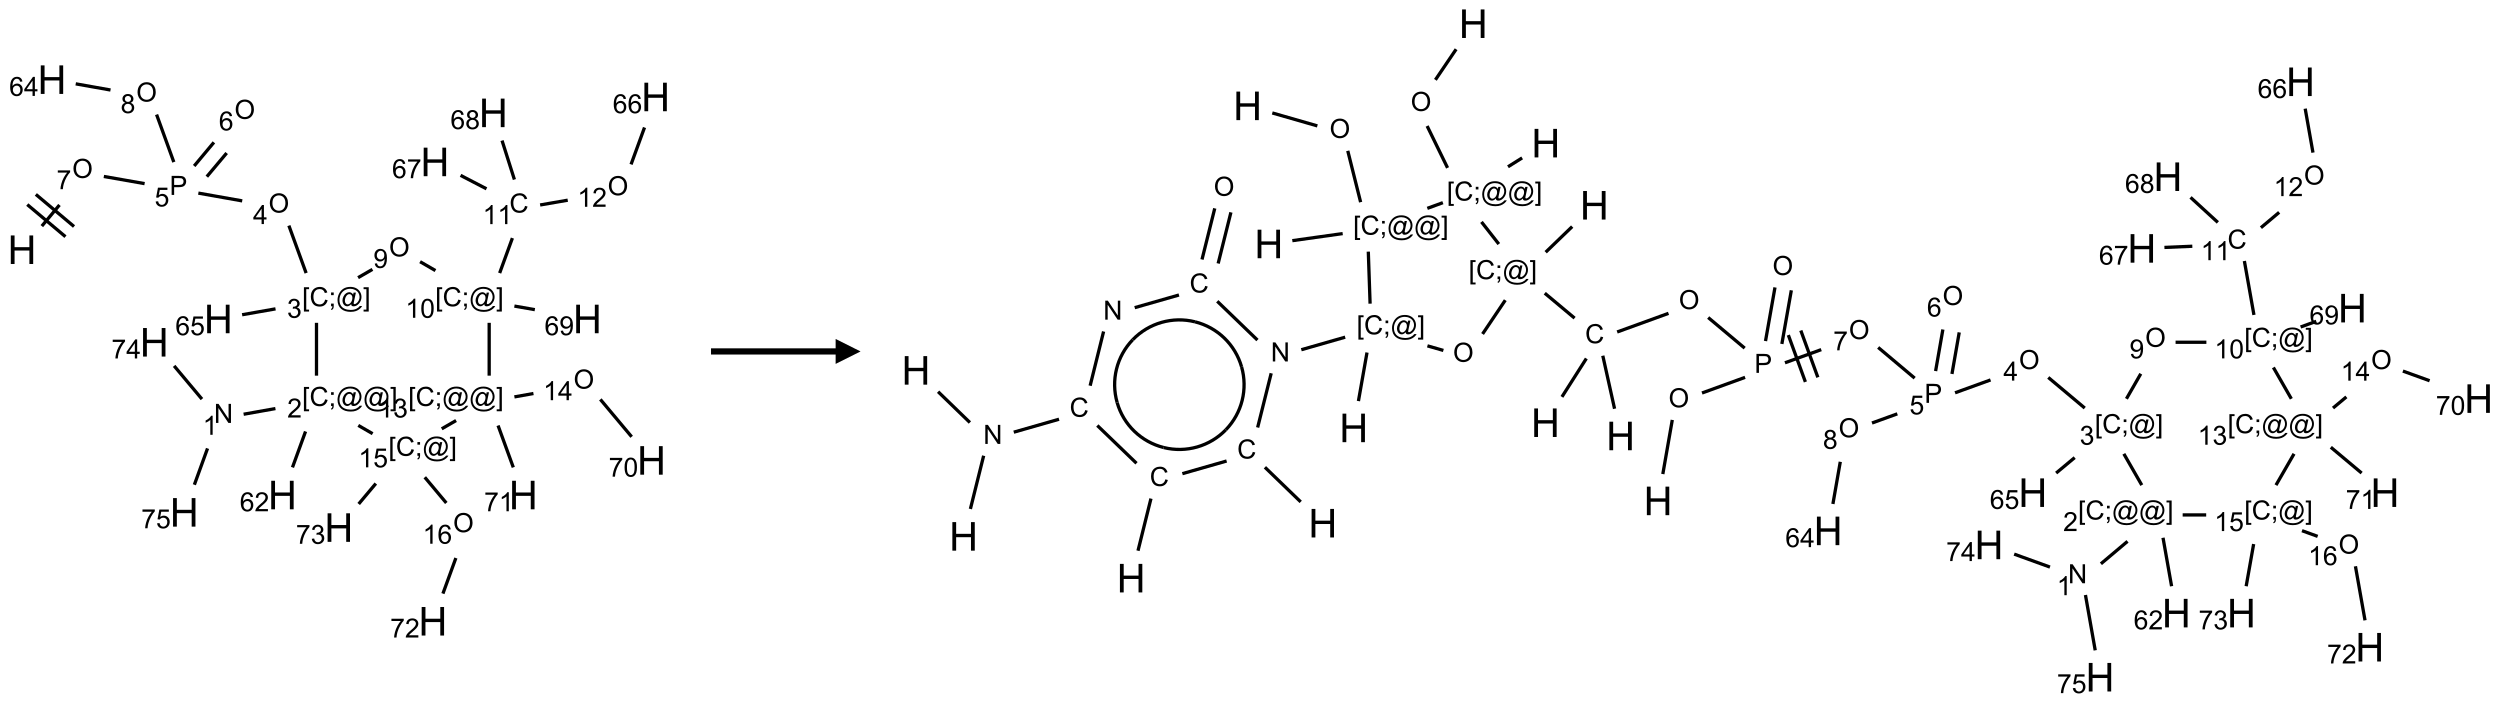 <?xml version="1.0" encoding="UTF-8"?>
<svg xmlns="http://www.w3.org/2000/svg" xmlns:xlink="http://www.w3.org/1999/xlink" width="1003" height="282" viewBox="0 0 1003 282">
<defs>
<g>
<g id="glyph-0-0">
<path d="M 2 0 L 2 -10 L 10 -10 L 10 0 Z M 2.25 -0.25 L 9.75 -0.25 L 9.75 -9.75 L 2.25 -9.75 Z M 2.25 -0.25 "/>
</g>
<g id="glyph-0-1">
<path d="M 1.281 0 L 1.281 -11.453 L 2.797 -11.453 L 2.797 -6.75 L 8.75 -6.75 L 8.75 -11.453 L 10.266 -11.453 L 10.266 0 L 8.75 0 L 8.75 -5.398 L 2.797 -5.398 L 2.797 0 Z M 1.281 0 "/>
</g>
<g id="glyph-1-0">
<path d="M 1.332 0 L 1.332 -6.668 L 6.668 -6.668 L 6.668 0 Z M 1.5 -0.168 L 6.5 -0.168 L 6.5 -6.5 L 1.5 -6.5 Z M 1.5 -0.168 "/>
</g>
<g id="glyph-1-1">
<path d="M 0.516 -3.719 C 0.516 -4.984 0.855 -5.977 1.535 -6.695 C 2.215 -7.414 3.094 -7.77 4.172 -7.77 C 4.875 -7.77 5.512 -7.602 6.078 -7.266 C 6.645 -6.93 7.074 -6.461 7.371 -5.855 C 7.668 -5.254 7.816 -4.57 7.816 -3.809 C 7.816 -3.035 7.66 -2.34 7.348 -1.73 C 7.035 -1.117 6.594 -0.656 6.02 -0.34 C 5.449 -0.027 4.828 0.129 4.168 0.129 C 3.449 0.129 2.805 -0.043 2.238 -0.391 C 1.672 -0.738 1.246 -1.211 0.953 -1.812 C 0.66 -2.414 0.516 -3.047 0.516 -3.719 Z M 1.559 -3.703 C 1.559 -2.781 1.805 -2.059 2.301 -1.527 C 2.793 -1 3.414 -0.734 4.16 -0.734 C 4.922 -0.734 5.547 -1 6.039 -1.535 C 6.531 -2.07 6.777 -2.828 6.777 -3.812 C 6.777 -4.434 6.672 -4.977 6.461 -5.441 C 6.25 -5.902 5.945 -6.262 5.539 -6.52 C 5.133 -6.773 4.68 -6.902 4.176 -6.902 C 3.461 -6.902 2.848 -6.656 2.332 -6.164 C 1.816 -5.672 1.559 -4.852 1.559 -3.703 Z M 1.559 -3.703 "/>
</g>
<g id="glyph-1-2">
<path d="M 0.504 -6.637 L 0.504 -7.535 L 5.449 -7.535 L 5.449 -6.809 C 4.961 -6.289 4.48 -5.602 4.004 -4.746 C 3.527 -3.887 3.156 -3.004 2.895 -2.098 C 2.707 -1.461 2.59 -0.762 2.535 0 L 1.574 0 C 1.582 -0.602 1.703 -1.328 1.926 -2.176 C 2.152 -3.027 2.477 -3.848 2.898 -4.637 C 3.32 -5.426 3.77 -6.094 4.246 -6.637 Z M 0.504 -6.637 "/>
</g>
<g id="glyph-1-3">
<path d="M 0.824 0 L 0.824 -7.637 L 3.703 -7.637 C 4.211 -7.637 4.598 -7.609 4.863 -7.562 C 5.238 -7.5 5.555 -7.383 5.809 -7.207 C 6.062 -7.031 6.266 -6.785 6.418 -6.469 C 6.574 -6.152 6.652 -5.805 6.652 -5.426 C 6.652 -4.777 6.445 -4.227 6.031 -3.777 C 5.617 -3.328 4.871 -3.105 3.793 -3.105 L 1.832 -3.105 L 1.832 0 Z M 1.832 -4.004 L 3.809 -4.004 C 4.461 -4.004 4.922 -4.125 5.199 -4.371 C 5.473 -4.613 5.609 -4.953 5.609 -5.395 C 5.609 -5.715 5.527 -5.988 5.367 -6.215 C 5.207 -6.441 4.992 -6.594 4.73 -6.668 C 4.559 -6.711 4.246 -6.734 3.785 -6.734 L 1.832 -6.734 Z M 1.832 -4.004 "/>
</g>
<g id="glyph-1-4">
<path d="M 0.441 -2 L 1.426 -2.082 C 1.5 -1.605 1.668 -1.242 1.934 -1.004 C 2.199 -0.762 2.52 -0.641 2.895 -0.641 C 3.348 -0.641 3.73 -0.812 4.043 -1.152 C 4.355 -1.492 4.512 -1.941 4.512 -2.504 C 4.512 -3.039 4.359 -3.461 4.059 -3.77 C 3.758 -4.078 3.367 -4.234 2.879 -4.234 C 2.578 -4.234 2.305 -4.164 2.062 -4.027 C 1.82 -3.891 1.629 -3.715 1.488 -3.496 L 0.609 -3.609 L 1.348 -7.531 L 5.145 -7.531 L 5.145 -6.637 L 2.098 -6.637 L 1.688 -4.582 C 2.145 -4.902 2.625 -5.062 3.129 -5.062 C 3.797 -5.062 4.359 -4.832 4.816 -4.371 C 5.277 -3.91 5.504 -3.312 5.504 -2.59 C 5.504 -1.898 5.305 -1.301 4.902 -0.797 C 4.41 -0.18 3.742 0.129 2.895 0.129 C 2.199 0.129 1.633 -0.062 1.195 -0.453 C 0.758 -0.844 0.504 -1.359 0.441 -2 Z M 0.441 -2 "/>
</g>
<g id="glyph-1-5">
<path d="M 3.449 0 L 3.449 -1.828 L 0.137 -1.828 L 0.137 -2.688 L 3.621 -7.637 L 4.387 -7.637 L 4.387 -2.688 L 5.418 -2.688 L 5.418 -1.828 L 4.387 -1.828 L 4.387 0 Z M 3.449 -2.688 L 3.449 -6.129 L 1.059 -2.688 Z M 3.449 -2.688 "/>
</g>
<g id="glyph-1-6">
<path d="M 0.723 2.121 L 0.723 -7.637 L 2.793 -7.637 L 2.793 -6.859 L 1.66 -6.859 L 1.66 1.344 L 2.793 1.344 L 2.793 2.121 Z M 0.723 2.121 "/>
</g>
<g id="glyph-1-7">
<path d="M 6.27 -2.676 L 7.281 -2.422 C 7.07 -1.594 6.688 -0.961 6.137 -0.523 C 5.586 -0.086 4.914 0.129 4.121 0.129 C 3.297 0.129 2.629 -0.039 2.113 -0.371 C 1.598 -0.707 1.203 -1.191 0.934 -1.828 C 0.664 -2.465 0.531 -3.145 0.531 -3.875 C 0.531 -4.672 0.684 -5.363 0.988 -5.957 C 1.293 -6.547 1.723 -6.996 2.285 -7.305 C 2.844 -7.613 3.461 -7.766 4.137 -7.766 C 4.898 -7.766 5.543 -7.57 6.062 -7.184 C 6.582 -6.793 6.945 -6.246 7.152 -5.543 L 6.156 -5.309 C 5.98 -5.863 5.723 -6.266 5.387 -6.52 C 5.051 -6.773 4.625 -6.902 4.113 -6.902 C 3.527 -6.902 3.039 -6.762 2.645 -6.48 C 2.25 -6.199 1.973 -5.82 1.812 -5.348 C 1.652 -4.871 1.574 -4.383 1.574 -3.879 C 1.574 -3.23 1.668 -2.664 1.855 -2.18 C 2.047 -1.695 2.34 -1.332 2.738 -1.094 C 3.137 -0.855 3.57 -0.734 4.035 -0.734 C 4.602 -0.734 5.082 -0.898 5.473 -1.223 C 5.867 -1.551 6.133 -2.035 6.27 -2.676 Z M 6.27 -2.676 "/>
</g>
<g id="glyph-1-8">
<path d="M 0.949 -4.465 L 0.949 -5.531 L 2.016 -5.531 L 2.016 -4.465 Z M 0.949 0 L 0.949 -1.066 L 2.016 -1.066 L 2.016 0 C 2.016 0.391 1.945 0.711 1.809 0.949 C 1.668 1.191 1.449 1.379 1.145 1.512 L 0.887 1.109 C 1.082 1.023 1.23 0.895 1.324 0.727 C 1.418 0.559 1.469 0.316 1.48 0 Z M 0.949 0 "/>
</g>
<g id="glyph-1-9">
<path d="M 6.047 -0.848 C 5.82 -0.59 5.57 -0.379 5.289 -0.223 C 5.008 -0.062 4.73 0.016 4.449 0.016 C 4.141 0.016 3.84 -0.074 3.547 -0.254 C 3.254 -0.434 3.02 -0.715 2.836 -1.09 C 2.652 -1.465 2.562 -1.875 2.562 -2.324 C 2.562 -2.875 2.703 -3.43 2.988 -3.98 C 3.27 -4.535 3.621 -4.953 4.043 -5.23 C 4.461 -5.508 4.871 -5.645 5.266 -5.645 C 5.566 -5.645 5.855 -5.566 6.129 -5.41 C 6.402 -5.25 6.641 -5.012 6.84 -4.688 L 7.016 -5.496 L 7.949 -5.496 L 7.199 -2 C 7.094 -1.516 7.043 -1.246 7.043 -1.191 C 7.043 -1.098 7.078 -1.02 7.148 -0.949 C 7.219 -0.883 7.305 -0.848 7.406 -0.848 C 7.59 -0.848 7.832 -0.953 8.129 -1.168 C 8.527 -1.445 8.84 -1.816 9.07 -2.285 C 9.301 -2.75 9.418 -3.234 9.418 -3.73 C 9.418 -4.309 9.27 -4.852 8.973 -5.355 C 8.676 -5.859 8.23 -6.262 7.645 -6.562 C 7.055 -6.863 6.406 -7.016 5.691 -7.016 C 4.879 -7.016 4.137 -6.824 3.465 -6.445 C 2.793 -6.066 2.273 -5.52 1.902 -4.809 C 1.535 -4.098 1.348 -3.34 1.348 -2.527 C 1.348 -1.676 1.535 -0.941 1.902 -0.328 C 2.273 0.285 2.809 0.742 3.508 1.035 C 4.207 1.328 4.984 1.473 5.832 1.473 C 6.742 1.473 7.504 1.32 8.121 1.016 C 8.734 0.711 9.195 0.34 9.5 -0.098 L 10.441 -0.098 C 10.266 0.266 9.961 0.637 9.531 1.016 C 9.102 1.395 8.59 1.695 7.996 1.914 C 7.402 2.133 6.688 2.246 5.848 2.246 C 5.078 2.246 4.367 2.145 3.715 1.949 C 3.066 1.75 2.512 1.453 2.051 1.055 C 1.594 0.656 1.25 0.199 1.016 -0.316 C 0.723 -0.973 0.578 -1.684 0.578 -2.441 C 0.578 -3.289 0.75 -4.098 1.098 -4.863 C 1.523 -5.805 2.125 -6.527 2.902 -7.027 C 3.684 -7.527 4.629 -7.777 5.738 -7.777 C 6.602 -7.777 7.375 -7.602 8.059 -7.246 C 8.746 -6.895 9.285 -6.371 9.684 -5.672 C 10.02 -5.07 10.188 -4.418 10.188 -3.715 C 10.188 -2.707 9.832 -1.812 9.125 -1.031 C 8.492 -0.328 7.801 0.02 7.051 0.02 C 6.812 0.02 6.617 -0.016 6.473 -0.09 C 6.324 -0.16 6.215 -0.266 6.145 -0.402 C 6.102 -0.488 6.066 -0.637 6.047 -0.848 Z M 3.527 -2.262 C 3.527 -1.785 3.641 -1.414 3.863 -1.152 C 4.09 -0.887 4.348 -0.754 4.641 -0.754 C 4.836 -0.754 5.039 -0.812 5.254 -0.93 C 5.469 -1.047 5.676 -1.219 5.871 -1.449 C 6.066 -1.676 6.23 -1.969 6.355 -2.32 C 6.48 -2.672 6.543 -3.027 6.543 -3.379 C 6.543 -3.852 6.426 -4.219 6.191 -4.48 C 5.957 -4.738 5.672 -4.871 5.332 -4.871 C 5.109 -4.871 4.902 -4.812 4.707 -4.699 C 4.512 -4.586 4.32 -4.406 4.137 -4.156 C 3.953 -3.906 3.805 -3.602 3.691 -3.246 C 3.582 -2.887 3.527 -2.559 3.527 -2.262 Z M 3.527 -2.262 "/>
</g>
<g id="glyph-1-10">
<path d="M 2.27 2.121 L 0.203 2.121 L 0.203 1.344 L 1.332 1.344 L 1.332 -6.859 L 0.203 -6.859 L 0.203 -7.637 L 2.27 -7.637 Z M 2.27 2.121 "/>
</g>
<g id="glyph-1-11">
<path d="M 0.449 -2.016 L 1.387 -2.141 C 1.492 -1.609 1.676 -1.227 1.934 -0.992 C 2.191 -0.758 2.508 -0.641 2.879 -0.641 C 3.32 -0.641 3.695 -0.793 3.996 -1.098 C 4.301 -1.402 4.453 -1.781 4.453 -2.234 C 4.453 -2.664 4.312 -3.02 4.031 -3.301 C 3.75 -3.578 3.391 -3.719 2.957 -3.719 C 2.781 -3.719 2.562 -3.684 2.297 -3.613 L 2.402 -4.438 C 2.465 -4.43 2.516 -4.426 2.551 -4.426 C 2.949 -4.426 3.312 -4.531 3.629 -4.738 C 3.949 -4.949 4.109 -5.27 4.109 -5.703 C 4.109 -6.047 3.992 -6.332 3.762 -6.559 C 3.527 -6.785 3.227 -6.895 2.859 -6.895 C 2.496 -6.895 2.191 -6.781 1.949 -6.551 C 1.707 -6.324 1.547 -5.98 1.48 -5.52 L 0.543 -5.688 C 0.656 -6.316 0.918 -6.805 1.324 -7.148 C 1.73 -7.492 2.234 -7.668 2.84 -7.668 C 3.254 -7.668 3.641 -7.578 3.988 -7.398 C 4.34 -7.219 4.609 -6.977 4.793 -6.668 C 4.98 -6.359 5.074 -6.031 5.074 -5.684 C 5.074 -5.352 4.984 -5.051 4.809 -4.781 C 4.629 -4.512 4.367 -4.297 4.02 -4.137 C 4.473 -4.031 4.824 -3.816 5.074 -3.488 C 5.324 -3.16 5.449 -2.75 5.449 -2.254 C 5.449 -1.59 5.203 -1.023 4.719 -0.559 C 4.234 -0.098 3.617 0.137 2.875 0.137 C 2.203 0.137 1.648 -0.062 1.207 -0.465 C 0.762 -0.863 0.512 -1.379 0.449 -2.016 Z M 0.449 -2.016 "/>
</g>
<g id="glyph-1-12">
<path d="M 5.309 -5.766 L 4.375 -5.691 C 4.293 -6.059 4.172 -6.328 4.02 -6.496 C 3.766 -6.762 3.453 -6.895 3.082 -6.895 C 2.785 -6.895 2.523 -6.812 2.297 -6.645 C 2 -6.43 1.77 -6.117 1.598 -5.703 C 1.43 -5.289 1.34 -4.703 1.332 -3.938 C 1.559 -4.281 1.836 -4.535 2.16 -4.703 C 2.488 -4.871 2.828 -4.953 3.188 -4.953 C 3.812 -4.953 4.344 -4.723 4.785 -4.262 C 5.223 -3.801 5.441 -3.207 5.441 -2.48 C 5.441 -2 5.34 -1.555 5.133 -1.145 C 4.926 -0.73 4.641 -0.418 4.281 -0.199 C 3.922 0.02 3.512 0.129 3.051 0.129 C 2.27 0.129 1.633 -0.156 1.141 -0.73 C 0.648 -1.305 0.402 -2.254 0.402 -3.574 C 0.402 -5.051 0.672 -6.121 1.219 -6.793 C 1.695 -7.375 2.336 -7.668 3.141 -7.668 C 3.742 -7.668 4.234 -7.5 4.617 -7.16 C 5 -6.824 5.23 -6.359 5.309 -5.766 Z M 1.48 -2.473 C 1.48 -2.152 1.547 -1.844 1.684 -1.547 C 1.82 -1.25 2.016 -1.027 2.262 -0.871 C 2.508 -0.719 2.766 -0.641 3.035 -0.641 C 3.434 -0.641 3.773 -0.801 4.059 -1.121 C 4.344 -1.441 4.484 -1.875 4.484 -2.422 C 4.484 -2.949 4.344 -3.367 4.062 -3.668 C 3.781 -3.973 3.426 -4.125 3 -4.125 C 2.578 -4.125 2.219 -3.973 1.922 -3.668 C 1.625 -3.363 1.48 -2.969 1.48 -2.473 Z M 1.48 -2.473 "/>
</g>
<g id="glyph-1-13">
<path d="M 5.371 -0.902 L 5.371 0 L 0.324 0 C 0.316 -0.227 0.352 -0.441 0.434 -0.652 C 0.562 -0.996 0.766 -1.332 1.051 -1.668 C 1.332 -2 1.742 -2.387 2.277 -2.824 C 3.105 -3.504 3.668 -4.043 3.957 -4.441 C 4.25 -4.84 4.395 -5.215 4.395 -5.566 C 4.395 -5.938 4.262 -6.254 3.996 -6.508 C 3.73 -6.762 3.387 -6.891 2.957 -6.891 C 2.508 -6.891 2.145 -6.754 1.875 -6.484 C 1.605 -6.215 1.469 -5.84 1.465 -5.359 L 0.5 -5.457 C 0.566 -6.176 0.812 -6.727 1.246 -7.102 C 1.676 -7.477 2.254 -7.668 2.98 -7.668 C 3.711 -7.668 4.293 -7.465 4.719 -7.059 C 5.145 -6.652 5.359 -6.148 5.359 -5.547 C 5.359 -5.242 5.297 -4.941 5.172 -4.645 C 5.047 -4.352 4.84 -4.039 4.551 -3.715 C 4.262 -3.387 3.777 -2.938 3.105 -2.371 C 2.543 -1.898 2.18 -1.578 2.02 -1.41 C 1.859 -1.242 1.73 -1.07 1.625 -0.902 Z M 5.371 -0.902 "/>
</g>
<g id="glyph-1-14">
<path d="M 0.812 0 L 0.812 -7.637 L 1.848 -7.637 L 5.859 -1.641 L 5.859 -7.637 L 6.828 -7.637 L 6.828 0 L 5.793 0 L 1.781 -6 L 1.781 0 Z M 0.812 0 "/>
</g>
<g id="glyph-1-15">
<path d="M 3.973 0 L 3.035 0 L 3.035 -5.973 C 2.809 -5.758 2.516 -5.543 2.148 -5.328 C 1.781 -5.113 1.453 -4.953 1.16 -4.844 L 1.16 -5.75 C 1.684 -5.996 2.145 -6.297 2.535 -6.645 C 2.93 -6.996 3.207 -7.336 3.371 -7.668 L 3.973 -7.668 Z M 3.973 0 "/>
</g>
<g id="glyph-1-16">
<path d="M 0.441 -3.766 C 0.441 -4.668 0.535 -5.395 0.723 -5.945 C 0.906 -6.496 1.184 -6.922 1.551 -7.219 C 1.918 -7.516 2.375 -7.668 2.934 -7.668 C 3.344 -7.668 3.703 -7.586 4.012 -7.418 C 4.32 -7.254 4.574 -7.016 4.777 -6.707 C 4.977 -6.395 5.137 -6.016 5.25 -5.57 C 5.363 -5.125 5.422 -4.523 5.422 -3.766 C 5.422 -2.871 5.328 -2.148 5.145 -1.598 C 4.961 -1.047 4.688 -0.621 4.32 -0.32 C 3.953 -0.02 3.492 0.129 2.934 0.129 C 2.195 0.129 1.617 -0.133 1.199 -0.66 C 0.695 -1.297 0.441 -2.332 0.441 -3.766 Z M 1.406 -3.766 C 1.406 -2.512 1.555 -1.68 1.848 -1.262 C 2.141 -0.848 2.5 -0.641 2.934 -0.641 C 3.363 -0.641 3.727 -0.848 4.02 -1.266 C 4.312 -1.684 4.457 -2.516 4.457 -3.766 C 4.457 -5.023 4.312 -5.859 4.02 -6.27 C 3.727 -6.684 3.359 -6.891 2.922 -6.891 C 2.492 -6.891 2.148 -6.707 1.891 -6.344 C 1.566 -5.879 1.406 -5.02 1.406 -3.766 Z M 1.406 -3.766 "/>
</g>
<g id="glyph-1-17">
<path d="M 1.887 -4.141 C 1.496 -4.281 1.207 -4.484 1.02 -4.75 C 0.832 -5.016 0.738 -5.328 0.738 -5.699 C 0.738 -6.254 0.938 -6.719 1.34 -7.098 C 1.738 -7.477 2.27 -7.668 2.934 -7.668 C 3.598 -7.668 4.137 -7.473 4.543 -7.086 C 4.949 -6.699 5.152 -6.227 5.152 -5.672 C 5.152 -5.316 5.059 -5.008 4.871 -4.746 C 4.688 -4.484 4.406 -4.281 4.027 -4.141 C 4.496 -3.988 4.852 -3.742 5.098 -3.402 C 5.34 -3.062 5.465 -2.656 5.465 -2.184 C 5.465 -1.531 5.234 -0.98 4.77 -0.535 C 4.309 -0.09 3.703 0.129 2.949 0.129 C 2.195 0.129 1.586 -0.094 1.125 -0.539 C 0.664 -0.984 0.434 -1.543 0.434 -2.207 C 0.434 -2.703 0.559 -3.121 0.809 -3.457 C 1.062 -3.793 1.422 -4.02 1.887 -4.141 Z M 1.699 -5.73 C 1.699 -5.367 1.812 -5.074 2.047 -4.844 C 2.281 -4.613 2.582 -4.5 2.953 -4.5 C 3.312 -4.5 3.609 -4.613 3.84 -4.84 C 4.07 -5.066 4.188 -5.348 4.188 -5.676 C 4.188 -6.02 4.07 -6.309 3.832 -6.543 C 3.594 -6.777 3.297 -6.895 2.941 -6.895 C 2.586 -6.895 2.289 -6.781 2.051 -6.551 C 1.816 -6.324 1.699 -6.047 1.699 -5.73 Z M 1.395 -2.203 C 1.395 -1.938 1.461 -1.676 1.586 -1.426 C 1.711 -1.176 1.902 -0.984 2.152 -0.848 C 2.402 -0.711 2.672 -0.641 2.957 -0.641 C 3.406 -0.641 3.777 -0.785 4.066 -1.074 C 4.359 -1.363 4.504 -1.727 4.504 -2.172 C 4.504 -2.625 4.355 -2.996 4.055 -3.293 C 3.754 -3.586 3.379 -3.734 2.926 -3.734 C 2.484 -3.734 2.121 -3.59 1.832 -3.297 C 1.543 -3.004 1.395 -2.641 1.395 -2.203 Z M 1.395 -2.203 "/>
</g>
<g id="glyph-1-18">
<path d="M 0.582 -1.766 L 1.484 -1.848 C 1.562 -1.426 1.707 -1.117 1.922 -0.926 C 2.137 -0.734 2.414 -0.641 2.75 -0.641 C 3.039 -0.641 3.289 -0.707 3.508 -0.84 C 3.727 -0.973 3.902 -1.148 4.043 -1.367 C 4.18 -1.586 4.297 -1.887 4.391 -2.262 C 4.484 -2.637 4.531 -3.016 4.531 -3.406 C 4.531 -3.449 4.531 -3.512 4.527 -3.594 C 4.34 -3.297 4.082 -3.055 3.758 -2.867 C 3.434 -2.68 3.082 -2.59 2.703 -2.59 C 2.07 -2.59 1.535 -2.816 1.098 -3.277 C 0.66 -3.734 0.441 -4.34 0.441 -5.09 C 0.441 -5.863 0.672 -6.484 1.129 -6.957 C 1.586 -7.43 2.156 -7.668 2.844 -7.668 C 3.34 -7.668 3.793 -7.531 4.207 -7.266 C 4.617 -7 4.93 -6.617 5.145 -6.121 C 5.355 -5.629 5.465 -4.91 5.465 -3.973 C 5.465 -2.996 5.359 -2.223 5.145 -1.645 C 4.934 -1.066 4.617 -0.625 4.199 -0.324 C 3.781 -0.02 3.293 0.129 2.73 0.129 C 2.133 0.129 1.645 -0.035 1.266 -0.367 C 0.887 -0.699 0.66 -1.164 0.582 -1.766 Z M 4.422 -5.137 C 4.422 -5.676 4.277 -6.102 3.992 -6.418 C 3.707 -6.734 3.359 -6.891 2.957 -6.891 C 2.543 -6.891 2.18 -6.719 1.871 -6.379 C 1.562 -6.039 1.406 -5.598 1.406 -5.059 C 1.406 -4.57 1.555 -4.176 1.848 -3.871 C 2.141 -3.566 2.5 -3.418 2.934 -3.418 C 3.367 -3.418 3.723 -3.57 4.004 -3.871 C 4.281 -4.176 4.422 -4.598 4.422 -5.137 Z M 4.422 -5.137 "/>
</g>
</g>
</defs>
<path fill="none" stroke-width="0.033" stroke-linecap="butt" stroke-linejoin="miter" stroke="rgb(0%, 0%, 0%)" stroke-opacity="1" stroke-miterlimit="10" d="M 0.199 1.469 L 0.376 1.257 " transform="matrix(40, 0, 0, 40, 8.818, 31.955)"/>
<path fill="none" stroke-width="0.033" stroke-linecap="butt" stroke-linejoin="miter" stroke="rgb(0%, 0%, 0%)" stroke-opacity="1" stroke-miterlimit="10" d="M 0.522 1.473 L 0.139 1.151 " transform="matrix(40, 0, 0, 40, 8.818, 31.955)"/>
<path fill="none" stroke-width="0.033" stroke-linecap="butt" stroke-linejoin="miter" stroke="rgb(0%, 0%, 0%)" stroke-opacity="1" stroke-miterlimit="10" d="M 0.436 1.575 L 0.053 1.253 " transform="matrix(40, 0, 0, 40, 8.818, 31.955)"/>
<path fill="none" stroke-width="0.033" stroke-linecap="butt" stroke-linejoin="miter" stroke="rgb(0%, 0%, 0%)" stroke-opacity="1" stroke-miterlimit="10" d="M 0.821 0.971 L 1.23 1.043 " transform="matrix(40, 0, 0, 40, 8.818, 31.955)"/>
<path fill="none" stroke-width="0.033" stroke-linecap="butt" stroke-linejoin="miter" stroke="rgb(0%, 0%, 0%)" stroke-opacity="1" stroke-miterlimit="10" d="M 1.769 1.138 L 2.209 1.216 " transform="matrix(40, 0, 0, 40, 8.818, 31.955)"/>
<path fill="none" stroke-width="0.033" stroke-linecap="butt" stroke-linejoin="miter" stroke="rgb(0%, 0%, 0%)" stroke-opacity="1" stroke-miterlimit="10" d="M 2.677 1.464 L 2.85 1.94 " transform="matrix(40, 0, 0, 40, 8.818, 31.955)"/>
<path fill="none" stroke-width="0.033" stroke-linecap="butt" stroke-linejoin="miter" stroke="rgb(0%, 0%, 0%)" stroke-opacity="1" stroke-miterlimit="10" d="M 2.543 2.299 L 2.208 2.358 " transform="matrix(40, 0, 0, 40, 8.818, 31.955)"/>
<path fill="none" stroke-width="0.033" stroke-linecap="butt" stroke-linejoin="miter" stroke="rgb(0%, 0%, 0%)" stroke-opacity="1" stroke-miterlimit="10" d="M 2.954 2.439 L 2.954 2.969 " transform="matrix(40, 0, 0, 40, 8.818, 31.955)"/>
<path fill="none" stroke-width="0.033" stroke-linecap="butt" stroke-linejoin="miter" stroke="rgb(0%, 0%, 0%)" stroke-opacity="1" stroke-miterlimit="10" d="M 2.542 3.299 L 2.223 3.356 " transform="matrix(40, 0, 0, 40, 8.818, 31.955)"/>
<path fill="none" stroke-width="0.033" stroke-linecap="butt" stroke-linejoin="miter" stroke="rgb(0%, 0%, 0%)" stroke-opacity="1" stroke-miterlimit="10" d="M 1.805 3.204 L 1.526 2.871 " transform="matrix(40, 0, 0, 40, 8.818, 31.955)"/>
<path fill="none" stroke-width="0.033" stroke-linecap="butt" stroke-linejoin="miter" stroke="rgb(0%, 0%, 0%)" stroke-opacity="1" stroke-miterlimit="10" d="M 1.861 3.699 L 1.729 4.063 " transform="matrix(40, 0, 0, 40, 8.818, 31.955)"/>
<path fill="none" stroke-width="0.033" stroke-linecap="butt" stroke-linejoin="miter" stroke="rgb(0%, 0%, 0%)" stroke-opacity="1" stroke-miterlimit="10" d="M 2.844 3.529 L 2.713 3.889 " transform="matrix(40, 0, 0, 40, 8.818, 31.955)"/>
<path fill="none" stroke-width="0.033" stroke-linecap="butt" stroke-linejoin="miter" stroke="rgb(0%, 0%, 0%)" stroke-opacity="1" stroke-miterlimit="10" d="M 3.373 3.468 L 3.517 3.551 " transform="matrix(40, 0, 0, 40, 8.818, 31.955)"/>
<path fill="none" stroke-width="0.033" stroke-linecap="butt" stroke-linejoin="miter" stroke="rgb(0%, 0%, 0%)" stroke-opacity="1" stroke-miterlimit="10" d="M 4.04 3.988 L 4.256 4.246 " transform="matrix(40, 0, 0, 40, 8.818, 31.955)"/>
<path fill="none" stroke-width="0.033" stroke-linecap="butt" stroke-linejoin="miter" stroke="rgb(0%, 0%, 0%)" stroke-opacity="1" stroke-miterlimit="10" d="M 4.352 4.798 L 4.222 5.155 " transform="matrix(40, 0, 0, 40, 8.818, 31.955)"/>
<path fill="none" stroke-width="0.033" stroke-linecap="butt" stroke-linejoin="miter" stroke="rgb(0%, 0%, 0%)" stroke-opacity="1" stroke-miterlimit="10" d="M 3.549 4.051 L 3.377 4.256 " transform="matrix(40, 0, 0, 40, 8.818, 31.955)"/>
<path fill="none" stroke-width="0.033" stroke-linecap="butt" stroke-linejoin="miter" stroke="rgb(0%, 0%, 0%)" stroke-opacity="1" stroke-miterlimit="10" d="M 4.21 3.502 L 4.354 3.419 " transform="matrix(40, 0, 0, 40, 8.818, 31.955)"/>
<path fill="none" stroke-width="0.033" stroke-linecap="butt" stroke-linejoin="miter" stroke="rgb(0%, 0%, 0%)" stroke-opacity="1" stroke-miterlimit="10" d="M 4.939 3.182 L 5.13 3.148 " transform="matrix(40, 0, 0, 40, 8.818, 31.955)"/>
<path fill="none" stroke-width="0.033" stroke-linecap="butt" stroke-linejoin="miter" stroke="rgb(0%, 0%, 0%)" stroke-opacity="1" stroke-miterlimit="10" d="M 5.801 3.207 L 6.115 3.582 " transform="matrix(40, 0, 0, 40, 8.818, 31.955)"/>
<path fill="none" stroke-width="0.033" stroke-linecap="butt" stroke-linejoin="miter" stroke="rgb(0%, 0%, 0%)" stroke-opacity="1" stroke-miterlimit="10" d="M 4.775 3.469 L 4.928 3.889 " transform="matrix(40, 0, 0, 40, 8.818, 31.955)"/>
<path fill="none" stroke-width="0.033" stroke-linecap="butt" stroke-linejoin="miter" stroke="rgb(0%, 0%, 0%)" stroke-opacity="1" stroke-miterlimit="10" d="M 4.686 2.969 L 4.686 2.439 " transform="matrix(40, 0, 0, 40, 8.818, 31.955)"/>
<path fill="none" stroke-width="0.033" stroke-linecap="butt" stroke-linejoin="miter" stroke="rgb(0%, 0%, 0%)" stroke-opacity="1" stroke-miterlimit="10" d="M 4.791 1.94 L 4.919 1.589 " transform="matrix(40, 0, 0, 40, 8.818, 31.955)"/>
<path fill="none" stroke-width="0.033" stroke-linecap="butt" stroke-linejoin="miter" stroke="rgb(0%, 0%, 0%)" stroke-opacity="1" stroke-miterlimit="10" d="M 5.197 1.257 L 5.474 1.209 " transform="matrix(40, 0, 0, 40, 8.818, 31.955)"/>
<path fill="none" stroke-width="0.033" stroke-linecap="butt" stroke-linejoin="miter" stroke="rgb(0%, 0%, 0%)" stroke-opacity="1" stroke-miterlimit="10" d="M 6.109 0.85 L 6.244 0.48 " transform="matrix(40, 0, 0, 40, 8.818, 31.955)"/>
<path fill="none" stroke-width="0.033" stroke-linecap="butt" stroke-linejoin="miter" stroke="rgb(0%, 0%, 0%)" stroke-opacity="1" stroke-miterlimit="10" d="M 4.659 1.095 L 4.399 0.96 " transform="matrix(40, 0, 0, 40, 8.818, 31.955)"/>
<path fill="none" stroke-width="0.033" stroke-linecap="butt" stroke-linejoin="miter" stroke="rgb(0%, 0%, 0%)" stroke-opacity="1" stroke-miterlimit="10" d="M 4.939 1.002 L 4.815 0.611 " transform="matrix(40, 0, 0, 40, 8.818, 31.955)"/>
<path fill="none" stroke-width="0.033" stroke-linecap="butt" stroke-linejoin="miter" stroke="rgb(0%, 0%, 0%)" stroke-opacity="1" stroke-miterlimit="10" d="M 4.939 2.271 L 5.144 2.307 " transform="matrix(40, 0, 0, 40, 8.818, 31.955)"/>
<path fill="none" stroke-width="0.033" stroke-linecap="butt" stroke-linejoin="miter" stroke="rgb(0%, 0%, 0%)" stroke-opacity="1" stroke-miterlimit="10" d="M 4.147 1.915 L 3.993 1.826 " transform="matrix(40, 0, 0, 40, 8.818, 31.955)"/>
<path fill="none" stroke-width="0.033" stroke-linecap="butt" stroke-linejoin="miter" stroke="rgb(0%, 0%, 0%)" stroke-opacity="1" stroke-miterlimit="10" d="M 3.515 1.903 L 3.371 1.986 " transform="matrix(40, 0, 0, 40, 8.818, 31.955)"/>
<path fill="none" stroke-width="0.033" stroke-linecap="butt" stroke-linejoin="miter" stroke="rgb(0%, 0%, 0%)" stroke-opacity="1" stroke-miterlimit="10" d="M 1.854 0.973 L 2.053 0.736 " transform="matrix(40, 0, 0, 40, 8.818, 31.955)"/>
<path fill="none" stroke-width="0.033" stroke-linecap="butt" stroke-linejoin="miter" stroke="rgb(0%, 0%, 0%)" stroke-opacity="1" stroke-miterlimit="10" d="M 1.727 0.866 L 1.925 0.629 " transform="matrix(40, 0, 0, 40, 8.818, 31.955)"/>
<path fill="none" stroke-width="0.033" stroke-linecap="butt" stroke-linejoin="miter" stroke="rgb(0%, 0%, 0%)" stroke-opacity="1" stroke-miterlimit="10" d="M 1.523 0.827 L 1.35 0.35 " transform="matrix(40, 0, 0, 40, 8.818, 31.955)"/>
<path fill="none" stroke-width="0.033" stroke-linecap="butt" stroke-linejoin="miter" stroke="rgb(0%, 0%, 0%)" stroke-opacity="1" stroke-miterlimit="10" d="M 0.888 0.104 L 0.539 0.042 " transform="matrix(40, 0, 0, 40, 8.818, 31.955)"/>
<g fill="rgb(0%, 0%, 0%)" fill-opacity="1">
<use xlink:href="#glyph-0-1" x="3.047" y="105.914"/>
</g>
<g fill="rgb(0%, 0%, 0%)" fill-opacity="1">
<use xlink:href="#glyph-1-1" x="28.953" y="71.391"/>
</g>
<g fill="rgb(0%, 0%, 0%)" fill-opacity="1">
<use xlink:href="#glyph-1-2" x="22.684" y="75.895"/>
</g>
<g fill="rgb(0%, 0%, 0%)" fill-opacity="1">
<use xlink:href="#glyph-1-3" x="68.035" y="78.199"/>
</g>
<g fill="rgb(0%, 0%, 0%)" fill-opacity="1">
<use xlink:href="#glyph-1-4" x="62.02" y="82.836"/>
</g>
<g fill="rgb(0%, 0%, 0%)" fill-opacity="1">
<use xlink:href="#glyph-1-1" x="107.738" y="85.285"/>
</g>
<g fill="rgb(0%, 0%, 0%)" fill-opacity="1">
<use xlink:href="#glyph-1-5" x="101.5" y="89.883"/>
</g>
<g fill="rgb(0%, 0%, 0%)" fill-opacity="1">
<use xlink:href="#glyph-1-6" x="121.207" y="122.875"/>
<use xlink:href="#glyph-1-7" x="124.171" y="122.875"/>
<use xlink:href="#glyph-1-8" x="131.874" y="122.875"/>
<use xlink:href="#glyph-1-9" x="134.837" y="122.875"/>
<use xlink:href="#glyph-1-10" x="145.665" y="122.875"/>
</g>
<g fill="rgb(0%, 0%, 0%)" fill-opacity="1">
<use xlink:href="#glyph-1-11" x="115.152" y="127.504"/>
</g>
<g fill="rgb(0%, 0%, 0%)" fill-opacity="1">
<use xlink:href="#glyph-0-1" x="81.832" y="133.695"/>
</g>
<g fill="rgb(0%, 0%, 0%)" fill-opacity="1">
<use xlink:href="#glyph-1-12" x="70.34" y="134.488"/>
<use xlink:href="#glyph-1-4" x="76.272" y="134.488"/>
</g>
<g fill="rgb(0%, 0%, 0%)" fill-opacity="1">
<use xlink:href="#glyph-1-6" x="121.207" y="162.875"/>
<use xlink:href="#glyph-1-7" x="124.171" y="162.875"/>
<use xlink:href="#glyph-1-8" x="131.874" y="162.875"/>
<use xlink:href="#glyph-1-9" x="134.837" y="162.875"/>
<use xlink:href="#glyph-1-9" x="145.665" y="162.875"/>
<use xlink:href="#glyph-1-10" x="156.493" y="162.875"/>
</g>
<g fill="rgb(0%, 0%, 0%)" fill-opacity="1">
<use xlink:href="#glyph-1-13" x="115.23" y="167.504"/>
</g>
<g fill="rgb(0%, 0%, 0%)" fill-opacity="1">
<use xlink:href="#glyph-1-14" x="85.84" y="169.68"/>
</g>
<g fill="rgb(0%, 0%, 0%)" fill-opacity="1">
<use xlink:href="#glyph-1-15" x="81.34" y="174.449"/>
</g>
<g fill="rgb(0%, 0%, 0%)" fill-opacity="1">
<use xlink:href="#glyph-0-1" x="56.117" y="143.055"/>
</g>
<g fill="rgb(0%, 0%, 0%)" fill-opacity="1">
<use xlink:href="#glyph-1-2" x="44.715" y="143.816"/>
<use xlink:href="#glyph-1-5" x="50.647" y="143.816"/>
</g>
<g fill="rgb(0%, 0%, 0%)" fill-opacity="1">
<use xlink:href="#glyph-0-1" x="68.148" y="211.285"/>
</g>
<g fill="rgb(0%, 0%, 0%)" fill-opacity="1">
<use xlink:href="#glyph-1-2" x="56.656" y="211.945"/>
<use xlink:href="#glyph-1-4" x="62.589" y="211.945"/>
</g>
<g fill="rgb(0%, 0%, 0%)" fill-opacity="1">
<use xlink:href="#glyph-0-1" x="107.543" y="204.336"/>
</g>
<g fill="rgb(0%, 0%, 0%)" fill-opacity="1">
<use xlink:href="#glyph-1-12" x="96.188" y="205.129"/>
<use xlink:href="#glyph-1-13" x="102.12" y="205.129"/>
</g>
<g fill="rgb(0%, 0%, 0%)" fill-opacity="1">
<use xlink:href="#glyph-1-6" x="155.848" y="182.875"/>
<use xlink:href="#glyph-1-7" x="158.811" y="182.875"/>
<use xlink:href="#glyph-1-8" x="166.514" y="182.875"/>
<use xlink:href="#glyph-1-9" x="169.478" y="182.875"/>
<use xlink:href="#glyph-1-10" x="180.306" y="182.875"/>
</g>
<g fill="rgb(0%, 0%, 0%)" fill-opacity="1">
<use xlink:href="#glyph-1-15" x="143.801" y="187.504"/>
<use xlink:href="#glyph-1-4" x="149.733" y="187.504"/>
</g>
<g fill="rgb(0%, 0%, 0%)" fill-opacity="1">
<use xlink:href="#glyph-1-1" x="181.77" y="213.512"/>
</g>
<g fill="rgb(0%, 0%, 0%)" fill-opacity="1">
<use xlink:href="#glyph-1-15" x="169.574" y="218.145"/>
<use xlink:href="#glyph-1-12" x="175.507" y="218.145"/>
</g>
<g fill="rgb(0%, 0%, 0%)" fill-opacity="1">
<use xlink:href="#glyph-0-1" x="167.895" y="254.98"/>
</g>
<g fill="rgb(0%, 0%, 0%)" fill-opacity="1">
<use xlink:href="#glyph-1-2" x="156.539" y="255.773"/>
<use xlink:href="#glyph-1-13" x="162.471" y="255.773"/>
</g>
<g fill="rgb(0%, 0%, 0%)" fill-opacity="1">
<use xlink:href="#glyph-0-1" x="130.152" y="217.391"/>
</g>
<g fill="rgb(0%, 0%, 0%)" fill-opacity="1">
<use xlink:href="#glyph-1-2" x="118.719" y="218.184"/>
<use xlink:href="#glyph-1-11" x="124.651" y="218.184"/>
</g>
<g fill="rgb(0%, 0%, 0%)" fill-opacity="1">
<use xlink:href="#glyph-1-6" x="163.781" y="162.875"/>
<use xlink:href="#glyph-1-7" x="166.745" y="162.875"/>
<use xlink:href="#glyph-1-8" x="174.448" y="162.875"/>
<use xlink:href="#glyph-1-9" x="177.411" y="162.875"/>
<use xlink:href="#glyph-1-9" x="188.24" y="162.875"/>
<use xlink:href="#glyph-1-10" x="199.068" y="162.875"/>
</g>
<g fill="rgb(0%, 0%, 0%)" fill-opacity="1">
<use xlink:href="#glyph-1-15" x="151.793" y="167.504"/>
<use xlink:href="#glyph-1-11" x="157.725" y="167.504"/>
</g>
<g fill="rgb(0%, 0%, 0%)" fill-opacity="1">
<use xlink:href="#glyph-1-1" x="230.094" y="155.926"/>
</g>
<g fill="rgb(0%, 0%, 0%)" fill-opacity="1">
<use xlink:href="#glyph-1-15" x="217.922" y="160.559"/>
<use xlink:href="#glyph-1-5" x="223.854" y="160.559"/>
</g>
<g fill="rgb(0%, 0%, 0%)" fill-opacity="1">
<use xlink:href="#glyph-0-1" x="255.609" y="190.445"/>
</g>
<g fill="rgb(0%, 0%, 0%)" fill-opacity="1">
<use xlink:href="#glyph-1-2" x="244.199" y="191.238"/>
<use xlink:href="#glyph-1-16" x="250.132" y="191.238"/>
</g>
<g fill="rgb(0%, 0%, 0%)" fill-opacity="1">
<use xlink:href="#glyph-0-1" x="204.188" y="204.336"/>
</g>
<g fill="rgb(0%, 0%, 0%)" fill-opacity="1">
<use xlink:href="#glyph-1-2" x="194.227" y="205.129"/>
<use xlink:href="#glyph-1-15" x="200.159" y="205.129"/>
</g>
<g fill="rgb(0%, 0%, 0%)" fill-opacity="1">
<use xlink:href="#glyph-1-6" x="174.609" y="122.875"/>
<use xlink:href="#glyph-1-7" x="177.573" y="122.875"/>
<use xlink:href="#glyph-1-8" x="185.276" y="122.875"/>
<use xlink:href="#glyph-1-9" x="188.24" y="122.875"/>
<use xlink:href="#glyph-1-10" x="199.068" y="122.875"/>
</g>
<g fill="rgb(0%, 0%, 0%)" fill-opacity="1">
<use xlink:href="#glyph-1-15" x="162.645" y="127.504"/>
<use xlink:href="#glyph-1-16" x="168.577" y="127.504"/>
</g>
<g fill="rgb(0%, 0%, 0%)" fill-opacity="1">
<use xlink:href="#glyph-1-7" x="204.367" y="85.281"/>
</g>
<g fill="rgb(0%, 0%, 0%)" fill-opacity="1">
<use xlink:href="#glyph-1-15" x="193.656" y="89.914"/>
<use xlink:href="#glyph-1-15" x="199.589" y="89.914"/>
</g>
<g fill="rgb(0%, 0%, 0%)" fill-opacity="1">
<use xlink:href="#glyph-1-1" x="243.773" y="78.336"/>
</g>
<g fill="rgb(0%, 0%, 0%)" fill-opacity="1">
<use xlink:href="#glyph-1-15" x="231.652" y="82.969"/>
<use xlink:href="#glyph-1-13" x="237.585" y="82.969"/>
</g>
<g fill="rgb(0%, 0%, 0%)" fill-opacity="1">
<use xlink:href="#glyph-0-1" x="257.258" y="44.629"/>
</g>
<g fill="rgb(0%, 0%, 0%)" fill-opacity="1">
<use xlink:href="#glyph-1-12" x="245.832" y="45.422"/>
<use xlink:href="#glyph-1-12" x="251.764" y="45.422"/>
</g>
<g fill="rgb(0%, 0%, 0%)" fill-opacity="1">
<use xlink:href="#glyph-0-1" x="168.707" y="70.691"/>
</g>
<g fill="rgb(0%, 0%, 0%)" fill-opacity="1">
<use xlink:href="#glyph-1-12" x="157.273" y="71.484"/>
<use xlink:href="#glyph-1-2" x="163.206" y="71.484"/>
</g>
<g fill="rgb(0%, 0%, 0%)" fill-opacity="1">
<use xlink:href="#glyph-0-1" x="192.156" y="51.012"/>
</g>
<g fill="rgb(0%, 0%, 0%)" fill-opacity="1">
<use xlink:href="#glyph-1-12" x="180.707" y="51.805"/>
<use xlink:href="#glyph-1-17" x="186.639" y="51.805"/>
</g>
<g fill="rgb(0%, 0%, 0%)" fill-opacity="1">
<use xlink:href="#glyph-0-1" x="229.898" y="133.695"/>
</g>
<g fill="rgb(0%, 0%, 0%)" fill-opacity="1">
<use xlink:href="#glyph-1-12" x="218.449" y="134.488"/>
<use xlink:href="#glyph-1-18" x="224.382" y="134.488"/>
</g>
<g fill="rgb(0%, 0%, 0%)" fill-opacity="1">
<use xlink:href="#glyph-1-1" x="156.059" y="102.871"/>
</g>
<g fill="rgb(0%, 0%, 0%)" fill-opacity="1">
<use xlink:href="#glyph-1-18" x="149.777" y="107.504"/>
</g>
<g fill="rgb(0%, 0%, 0%)" fill-opacity="1">
<use xlink:href="#glyph-1-1" x="94.055" y="47.695"/>
</g>
<g fill="rgb(0%, 0%, 0%)" fill-opacity="1">
<use xlink:href="#glyph-1-12" x="87.793" y="52.328"/>
</g>
<g fill="rgb(0%, 0%, 0%)" fill-opacity="1">
<use xlink:href="#glyph-1-1" x="54.664" y="40.75"/>
</g>
<g fill="rgb(0%, 0%, 0%)" fill-opacity="1">
<use xlink:href="#glyph-1-17" x="48.383" y="45.383"/>
</g>
<g fill="rgb(0%, 0%, 0%)" fill-opacity="1">
<use xlink:href="#glyph-0-1" x="15.078" y="37.684"/>
</g>
<g fill="rgb(0%, 0%, 0%)" fill-opacity="1">
<use xlink:href="#glyph-1-12" x="3.676" y="38.477"/>
<use xlink:href="#glyph-1-5" x="9.608" y="38.477"/>
</g>
<path fill-rule="nonzero" fill="rgb(0%, 0%, 0%)" fill-opacity="1" d="M 285.258 142.25 L 335.258 142.25 L 335.258 146 L 345.258 141 L 335.258 136 L 335.258 139.75 L 285.258 139.75 "/>
<path fill="none" stroke-width="0.033" stroke-linecap="butt" stroke-linejoin="miter" stroke="rgb(0%, 0%, 0%)" stroke-opacity="1" stroke-miterlimit="10" d="M 5.418 0.256 L 5.21 0.563 " transform="matrix(40, 0, 0, 40, 367.482, 9.512)"/>
<path fill="none" stroke-width="0.033" stroke-linecap="butt" stroke-linejoin="miter" stroke="rgb(0%, 0%, 0%)" stroke-opacity="1" stroke-miterlimit="10" d="M 5.127 1.026 L 5.332 1.446 " transform="matrix(40, 0, 0, 40, 367.482, 9.512)"/>
<path fill="none" stroke-width="0.033" stroke-linecap="butt" stroke-linejoin="miter" stroke="rgb(0%, 0%, 0%)" stroke-opacity="1" stroke-miterlimit="10" d="M 5.938 1.435 L 6.08 1.346 " transform="matrix(40, 0, 0, 40, 367.482, 9.512)"/>
<path fill="none" stroke-width="0.033" stroke-linecap="butt" stroke-linejoin="miter" stroke="rgb(0%, 0%, 0%)" stroke-opacity="1" stroke-miterlimit="10" d="M 5.285 1.795 L 5.129 1.852 " transform="matrix(40, 0, 0, 40, 367.482, 9.512)"/>
<path fill="none" stroke-width="0.033" stroke-linecap="butt" stroke-linejoin="miter" stroke="rgb(0%, 0%, 0%)" stroke-opacity="1" stroke-miterlimit="10" d="M 4.28 2.105 L 3.775 2.176 " transform="matrix(40, 0, 0, 40, 367.482, 9.512)"/>
<path fill="none" stroke-width="0.033" stroke-linecap="butt" stroke-linejoin="miter" stroke="rgb(0%, 0%, 0%)" stroke-opacity="1" stroke-miterlimit="10" d="M 4.46 1.79 L 4.331 1.275 " transform="matrix(40, 0, 0, 40, 367.482, 9.512)"/>
<path fill="none" stroke-width="0.033" stroke-linecap="butt" stroke-linejoin="miter" stroke="rgb(0%, 0%, 0%)" stroke-opacity="1" stroke-miterlimit="10" d="M 4.026 1.025 L 3.574 0.895 " transform="matrix(40, 0, 0, 40, 367.482, 9.512)"/>
<path fill="none" stroke-width="0.033" stroke-linecap="butt" stroke-linejoin="miter" stroke="rgb(0%, 0%, 0%)" stroke-opacity="1" stroke-miterlimit="10" d="M 4.537 2.286 L 4.555 2.808 " transform="matrix(40, 0, 0, 40, 367.482, 9.512)"/>
<path fill="none" stroke-width="0.033" stroke-linecap="butt" stroke-linejoin="miter" stroke="rgb(0%, 0%, 0%)" stroke-opacity="1" stroke-miterlimit="10" d="M 4.524 3.298 L 4.438 3.785 " transform="matrix(40, 0, 0, 40, 367.482, 9.512)"/>
<path fill="none" stroke-width="0.033" stroke-linecap="butt" stroke-linejoin="miter" stroke="rgb(0%, 0%, 0%)" stroke-opacity="1" stroke-miterlimit="10" d="M 4.305 3.144 L 3.865 3.27 " transform="matrix(40, 0, 0, 40, 367.482, 9.512)"/>
<path fill="none" stroke-width="0.033" stroke-linecap="butt" stroke-linejoin="miter" stroke="rgb(0%, 0%, 0%)" stroke-opacity="1" stroke-miterlimit="10" d="M 3.563 3.506 L 3.427 4.05 " transform="matrix(40, 0, 0, 40, 367.482, 9.512)"/>
<path fill="none" stroke-width="0.033" stroke-linecap="butt" stroke-linejoin="miter" stroke="rgb(0%, 0%, 0%)" stroke-opacity="1" stroke-miterlimit="10" d="M 3.5 4.449 L 3.859 4.796 " transform="matrix(40, 0, 0, 40, 367.482, 9.512)"/>
<path fill="none" stroke-width="0.033" stroke-linecap="butt" stroke-linejoin="miter" stroke="rgb(0%, 0%, 0%)" stroke-opacity="1" stroke-miterlimit="10" d="M 3.116 4.386 L 2.672 4.513 " transform="matrix(40, 0, 0, 40, 367.482, 9.512)"/>
<path fill="none" stroke-width="0.033" stroke-linecap="butt" stroke-linejoin="miter" stroke="rgb(0%, 0%, 0%)" stroke-opacity="1" stroke-miterlimit="10" d="M 2.357 4.763 L 2.227 5.286 " transform="matrix(40, 0, 0, 40, 367.482, 9.512)"/>
<path fill="none" stroke-width="0.033" stroke-linecap="butt" stroke-linejoin="miter" stroke="rgb(0%, 0%, 0%)" stroke-opacity="1" stroke-miterlimit="10" d="M 2.212 4.409 L 1.819 4.03 " transform="matrix(40, 0, 0, 40, 367.482, 9.512)"/>
<path fill="none" stroke-width="0.033" stroke-linecap="butt" stroke-linejoin="miter" stroke="rgb(0%, 0%, 0%)" stroke-opacity="1" stroke-miterlimit="10" d="M 1.435 3.967 L 0.981 4.097 " transform="matrix(40, 0, 0, 40, 367.482, 9.512)"/>
<path fill="none" stroke-width="0.033" stroke-linecap="butt" stroke-linejoin="miter" stroke="rgb(0%, 0%, 0%)" stroke-opacity="1" stroke-miterlimit="10" d="M 0.679 4.333 L 0.546 4.867 " transform="matrix(40, 0, 0, 40, 367.482, 9.512)"/>
<path fill="none" stroke-width="0.033" stroke-linecap="butt" stroke-linejoin="miter" stroke="rgb(0%, 0%, 0%)" stroke-opacity="1" stroke-miterlimit="10" d="M 0.541 4 L 0.222 3.691 " transform="matrix(40, 0, 0, 40, 367.482, 9.512)"/>
<path fill="none" stroke-width="0.033" stroke-linecap="butt" stroke-linejoin="miter" stroke="rgb(0%, 0%, 0%)" stroke-opacity="1" stroke-miterlimit="10" d="M 1.747 3.631 L 1.882 3.087 " transform="matrix(40, 0, 0, 40, 367.482, 9.512)"/>
<path fill="none" stroke-width="0.033" stroke-linecap="butt" stroke-linejoin="miter" stroke="rgb(0%, 0%, 0%)" stroke-opacity="1" stroke-miterlimit="10" d="M 2.194 2.848 L 2.638 2.721 " transform="matrix(40, 0, 0, 40, 367.482, 9.512)"/>
<path fill="none" stroke-width="0.033" stroke-linecap="butt" stroke-linejoin="miter" stroke="rgb(0%, 0%, 0%)" stroke-opacity="1" stroke-miterlimit="10" d="M 3.022 2.784 L 3.425 3.173 " transform="matrix(40, 0, 0, 40, 367.482, 9.512)"/>
<path fill="none" stroke-width="0.033" stroke-linecap="butt" stroke-linejoin="miter" stroke="rgb(0%, 0%, 0%)" stroke-opacity="1" stroke-miterlimit="10" d="M 3.031 2.405 L 3.159 1.892 " transform="matrix(40, 0, 0, 40, 367.482, 9.512)"/>
<path fill="none" stroke-width="0.033" stroke-linecap="butt" stroke-linejoin="miter" stroke="rgb(0%, 0%, 0%)" stroke-opacity="1" stroke-miterlimit="10" d="M 2.869 2.365 L 2.997 1.852 " transform="matrix(40, 0, 0, 40, 367.482, 9.512)"/>
<path fill="none" stroke-width="0.033" stroke-linecap="butt" stroke-linejoin="miter" stroke="rgb(0%, 0%, 0%)" stroke-opacity="1" stroke-miterlimit="10" d="M 5.13 3.231 L 5.29 3.277 " transform="matrix(40, 0, 0, 40, 367.482, 9.512)"/>
<path fill="none" stroke-width="0.033" stroke-linecap="butt" stroke-linejoin="miter" stroke="rgb(0%, 0%, 0%)" stroke-opacity="1" stroke-miterlimit="10" d="M 5.683 3.112 L 5.911 2.773 " transform="matrix(40, 0, 0, 40, 367.482, 9.512)"/>
<path fill="none" stroke-width="0.033" stroke-linecap="butt" stroke-linejoin="miter" stroke="rgb(0%, 0%, 0%)" stroke-opacity="1" stroke-miterlimit="10" d="M 5.846 2.21 L 5.672 1.988 " transform="matrix(40, 0, 0, 40, 367.482, 9.512)"/>
<path fill="none" stroke-width="0.033" stroke-linecap="butt" stroke-linejoin="miter" stroke="rgb(0%, 0%, 0%)" stroke-opacity="1" stroke-miterlimit="10" d="M 6.316 2.292 L 6.582 2.035 " transform="matrix(40, 0, 0, 40, 367.482, 9.512)"/>
<path fill="none" stroke-width="0.033" stroke-linecap="butt" stroke-linejoin="miter" stroke="rgb(0%, 0%, 0%)" stroke-opacity="1" stroke-miterlimit="10" d="M 6.307 2.703 L 6.606 2.953 " transform="matrix(40, 0, 0, 40, 367.482, 9.512)"/>
<path fill="none" stroke-width="0.033" stroke-linecap="butt" stroke-linejoin="miter" stroke="rgb(0%, 0%, 0%)" stroke-opacity="1" stroke-miterlimit="10" d="M 6.889 3.33 L 7.007 3.862 " transform="matrix(40, 0, 0, 40, 367.482, 9.512)"/>
<path fill="none" stroke-width="0.033" stroke-linecap="butt" stroke-linejoin="miter" stroke="rgb(0%, 0%, 0%)" stroke-opacity="1" stroke-miterlimit="10" d="M 6.724 3.358 L 6.479 3.743 " transform="matrix(40, 0, 0, 40, 367.482, 9.512)"/>
<path fill="none" stroke-width="0.033" stroke-linecap="butt" stroke-linejoin="miter" stroke="rgb(0%, 0%, 0%)" stroke-opacity="1" stroke-miterlimit="10" d="M 7.033 3.092 L 7.548 2.905 " transform="matrix(40, 0, 0, 40, 367.482, 9.512)"/>
<path fill="none" stroke-width="0.033" stroke-linecap="butt" stroke-linejoin="miter" stroke="rgb(0%, 0%, 0%)" stroke-opacity="1" stroke-miterlimit="10" d="M 7.946 2.947 L 8.312 3.254 " transform="matrix(40, 0, 0, 40, 367.482, 9.512)"/>
<path fill="none" stroke-width="0.033" stroke-linecap="butt" stroke-linejoin="miter" stroke="rgb(0%, 0%, 0%)" stroke-opacity="1" stroke-miterlimit="10" d="M 8.685 3.212 L 8.78 2.674 " transform="matrix(40, 0, 0, 40, 367.482, 9.512)"/>
<path fill="none" stroke-width="0.033" stroke-linecap="butt" stroke-linejoin="miter" stroke="rgb(0%, 0%, 0%)" stroke-opacity="1" stroke-miterlimit="10" d="M 8.521 3.183 L 8.616 2.645 " transform="matrix(40, 0, 0, 40, 367.482, 9.512)"/>
<path fill="none" stroke-width="0.033" stroke-linecap="butt" stroke-linejoin="miter" stroke="rgb(0%, 0%, 0%)" stroke-opacity="1" stroke-miterlimit="10" d="M 8.316 3.547 L 7.884 3.704 " transform="matrix(40, 0, 0, 40, 367.482, 9.512)"/>
<path fill="none" stroke-width="0.033" stroke-linecap="butt" stroke-linejoin="miter" stroke="rgb(0%, 0%, 0%)" stroke-opacity="1" stroke-miterlimit="10" d="M 7.586 3.974 L 7.491 4.517 " transform="matrix(40, 0, 0, 40, 367.482, 9.512)"/>
<path fill="none" stroke-width="0.033" stroke-linecap="butt" stroke-linejoin="miter" stroke="rgb(0%, 0%, 0%)" stroke-opacity="1" stroke-miterlimit="10" d="M 8.716 3.401 L 9.08 3.269 " transform="matrix(40, 0, 0, 40, 367.482, 9.512)"/>
<path fill="none" stroke-width="0.033" stroke-linecap="butt" stroke-linejoin="miter" stroke="rgb(0%, 0%, 0%)" stroke-opacity="1" stroke-miterlimit="10" d="M 9.046 3.547 L 8.875 3.077 " transform="matrix(40, 0, 0, 40, 367.482, 9.512)"/>
<path fill="none" stroke-width="0.033" stroke-linecap="butt" stroke-linejoin="miter" stroke="rgb(0%, 0%, 0%)" stroke-opacity="1" stroke-miterlimit="10" d="M 8.921 3.593 L 8.75 3.123 " transform="matrix(40, 0, 0, 40, 367.482, 9.512)"/>
<path fill="none" stroke-width="0.033" stroke-linecap="butt" stroke-linejoin="miter" stroke="rgb(0%, 0%, 0%)" stroke-opacity="1" stroke-miterlimit="10" d="M 9.651 3.247 L 10.017 3.555 " transform="matrix(40, 0, 0, 40, 367.482, 9.512)"/>
<path fill="none" stroke-width="0.033" stroke-linecap="butt" stroke-linejoin="miter" stroke="rgb(0%, 0%, 0%)" stroke-opacity="1" stroke-miterlimit="10" d="M 10.422 3.702 L 10.778 3.573 " transform="matrix(40, 0, 0, 40, 367.482, 9.512)"/>
<path fill="none" stroke-width="0.033" stroke-linecap="butt" stroke-linejoin="miter" stroke="rgb(0%, 0%, 0%)" stroke-opacity="1" stroke-miterlimit="10" d="M 11.357 3.548 L 11.723 3.855 " transform="matrix(40, 0, 0, 40, 367.482, 9.512)"/>
<path fill="none" stroke-width="0.033" stroke-linecap="butt" stroke-linejoin="miter" stroke="rgb(0%, 0%, 0%)" stroke-opacity="1" stroke-miterlimit="10" d="M 11.622 4.352 L 11.436 4.507 " transform="matrix(40, 0, 0, 40, 367.482, 9.512)"/>
<path fill="none" stroke-width="0.033" stroke-linecap="butt" stroke-linejoin="miter" stroke="rgb(0%, 0%, 0%)" stroke-opacity="1" stroke-miterlimit="10" d="M 12.115 4.314 L 12.295 4.628 " transform="matrix(40, 0, 0, 40, 367.482, 9.512)"/>
<path fill="none" stroke-width="0.033" stroke-linecap="butt" stroke-linejoin="miter" stroke="rgb(0%, 0%, 0%)" stroke-opacity="1" stroke-miterlimit="10" d="M 12.152 5.192 L 11.885 5.417 " transform="matrix(40, 0, 0, 40, 367.482, 9.512)"/>
<path fill="none" stroke-width="0.033" stroke-linecap="butt" stroke-linejoin="miter" stroke="rgb(0%, 0%, 0%)" stroke-opacity="1" stroke-miterlimit="10" d="M 11.374 5.45 L 11.015 5.32 " transform="matrix(40, 0, 0, 40, 367.482, 9.512)"/>
<path fill="none" stroke-width="0.033" stroke-linecap="butt" stroke-linejoin="miter" stroke="rgb(0%, 0%, 0%)" stroke-opacity="1" stroke-miterlimit="10" d="M 11.73 5.73 L 11.828 6.285 " transform="matrix(40, 0, 0, 40, 367.482, 9.512)"/>
<path fill="none" stroke-width="0.033" stroke-linecap="butt" stroke-linejoin="miter" stroke="rgb(0%, 0%, 0%)" stroke-opacity="1" stroke-miterlimit="10" d="M 12.508 5.156 L 12.594 5.642 " transform="matrix(40, 0, 0, 40, 367.482, 9.512)"/>
<path fill="none" stroke-width="0.033" stroke-linecap="butt" stroke-linejoin="miter" stroke="rgb(0%, 0%, 0%)" stroke-opacity="1" stroke-miterlimit="10" d="M 12.705 4.927 L 12.941 4.927 " transform="matrix(40, 0, 0, 40, 367.482, 9.512)"/>
<path fill="none" stroke-width="0.033" stroke-linecap="butt" stroke-linejoin="miter" stroke="rgb(0%, 0%, 0%)" stroke-opacity="1" stroke-miterlimit="10" d="M 13.902 5.085 L 14.059 5.142 " transform="matrix(40, 0, 0, 40, 367.482, 9.512)"/>
<path fill="none" stroke-width="0.033" stroke-linecap="butt" stroke-linejoin="miter" stroke="rgb(0%, 0%, 0%)" stroke-opacity="1" stroke-miterlimit="10" d="M 14.438 5.442 L 14.534 5.984 " transform="matrix(40, 0, 0, 40, 367.482, 9.512)"/>
<path fill="none" stroke-width="0.033" stroke-linecap="butt" stroke-linejoin="miter" stroke="rgb(0%, 0%, 0%)" stroke-opacity="1" stroke-miterlimit="10" d="M 13.417 5.219 L 13.342 5.642 " transform="matrix(40, 0, 0, 40, 367.482, 9.512)"/>
<path fill="none" stroke-width="0.033" stroke-linecap="butt" stroke-linejoin="miter" stroke="rgb(0%, 0%, 0%)" stroke-opacity="1" stroke-miterlimit="10" d="M 13.641 4.628 L 13.822 4.314 " transform="matrix(40, 0, 0, 40, 367.482, 9.512)"/>
<path fill="none" stroke-width="0.033" stroke-linecap="butt" stroke-linejoin="miter" stroke="rgb(0%, 0%, 0%)" stroke-opacity="1" stroke-miterlimit="10" d="M 14.213 3.855 L 14.347 3.743 " transform="matrix(40, 0, 0, 40, 367.482, 9.512)"/>
<path fill="none" stroke-width="0.033" stroke-linecap="butt" stroke-linejoin="miter" stroke="rgb(0%, 0%, 0%)" stroke-opacity="1" stroke-miterlimit="10" d="M 14.914 3.484 L 15.182 3.581 " transform="matrix(40, 0, 0, 40, 367.482, 9.512)"/>
<path fill="none" stroke-width="0.033" stroke-linecap="butt" stroke-linejoin="miter" stroke="rgb(0%, 0%, 0%)" stroke-opacity="1" stroke-miterlimit="10" d="M 14.191 4.248 L 14.5 4.507 " transform="matrix(40, 0, 0, 40, 367.482, 9.512)"/>
<path fill="none" stroke-width="0.033" stroke-linecap="butt" stroke-linejoin="miter" stroke="rgb(0%, 0%, 0%)" stroke-opacity="1" stroke-miterlimit="10" d="M 13.795 3.762 L 13.615 3.448 " transform="matrix(40, 0, 0, 40, 367.482, 9.512)"/>
<path fill="none" stroke-width="0.033" stroke-linecap="butt" stroke-linejoin="miter" stroke="rgb(0%, 0%, 0%)" stroke-opacity="1" stroke-miterlimit="10" d="M 13.42 2.921 L 13.324 2.38 " transform="matrix(40, 0, 0, 40, 367.482, 9.512)"/>
<path fill="none" stroke-width="0.033" stroke-linecap="butt" stroke-linejoin="miter" stroke="rgb(0%, 0%, 0%)" stroke-opacity="1" stroke-miterlimit="10" d="M 13.49 2.046 L 13.673 1.892 " transform="matrix(40, 0, 0, 40, 367.482, 9.512)"/>
<path fill="none" stroke-width="0.033" stroke-linecap="butt" stroke-linejoin="miter" stroke="rgb(0%, 0%, 0%)" stroke-opacity="1" stroke-miterlimit="10" d="M 14.012 1.293 L 13.934 0.852 " transform="matrix(40, 0, 0, 40, 367.482, 9.512)"/>
<path fill="none" stroke-width="0.033" stroke-linecap="butt" stroke-linejoin="miter" stroke="rgb(0%, 0%, 0%)" stroke-opacity="1" stroke-miterlimit="10" d="M 12.802 2.232 L 12.522 2.244 " transform="matrix(40, 0, 0, 40, 367.482, 9.512)"/>
<path fill="none" stroke-width="0.033" stroke-linecap="butt" stroke-linejoin="miter" stroke="rgb(0%, 0%, 0%)" stroke-opacity="1" stroke-miterlimit="10" d="M 13.058 1.993 L 12.784 1.742 " transform="matrix(40, 0, 0, 40, 367.482, 9.512)"/>
<path fill="none" stroke-width="0.033" stroke-linecap="butt" stroke-linejoin="miter" stroke="rgb(0%, 0%, 0%)" stroke-opacity="1" stroke-miterlimit="10" d="M 13.888 3.042 L 14.045 2.985 " transform="matrix(40, 0, 0, 40, 367.482, 9.512)"/>
<path fill="none" stroke-width="0.033" stroke-linecap="butt" stroke-linejoin="miter" stroke="rgb(0%, 0%, 0%)" stroke-opacity="1" stroke-miterlimit="10" d="M 12.943 3.195 L 12.634 3.195 " transform="matrix(40, 0, 0, 40, 367.482, 9.512)"/>
<path fill="none" stroke-width="0.033" stroke-linecap="butt" stroke-linejoin="miter" stroke="rgb(0%, 0%, 0%)" stroke-opacity="1" stroke-miterlimit="10" d="M 12.285 3.511 L 12.141 3.762 " transform="matrix(40, 0, 0, 40, 367.482, 9.512)"/>
<path fill="none" stroke-width="0.033" stroke-linecap="butt" stroke-linejoin="miter" stroke="rgb(0%, 0%, 0%)" stroke-opacity="1" stroke-miterlimit="10" d="M 10.391 3.513 L 10.464 3.096 " transform="matrix(40, 0, 0, 40, 367.482, 9.512)"/>
<path fill="none" stroke-width="0.033" stroke-linecap="butt" stroke-linejoin="miter" stroke="rgb(0%, 0%, 0%)" stroke-opacity="1" stroke-miterlimit="10" d="M 10.227 3.484 L 10.3 3.067 " transform="matrix(40, 0, 0, 40, 367.482, 9.512)"/>
<path fill="none" stroke-width="0.033" stroke-linecap="butt" stroke-linejoin="miter" stroke="rgb(0%, 0%, 0%)" stroke-opacity="1" stroke-miterlimit="10" d="M 9.843 3.913 L 9.589 4.005 " transform="matrix(40, 0, 0, 40, 367.482, 9.512)"/>
<path fill="none" stroke-width="0.033" stroke-linecap="butt" stroke-linejoin="miter" stroke="rgb(0%, 0%, 0%)" stroke-opacity="1" stroke-miterlimit="10" d="M 9.271 4.394 L 9.197 4.817 " transform="matrix(40, 0, 0, 40, 367.482, 9.512)"/>
<path fill="none" stroke-width="0.033" stroke-linecap="butt" stroke-linejoin="miter" stroke="rgb(0%, 0%, 0%)" stroke-opacity="1" stroke-miterlimit="10" d="M 3.266 3.442 C 3.33 3.665 3.27 3.905 3.109 4.072 " transform="matrix(40, 0, 0, 40, 367.482, 9.512)"/>
<path fill="none" stroke-width="0.033" stroke-linecap="butt" stroke-linejoin="miter" stroke="rgb(0%, 0%, 0%)" stroke-opacity="1" stroke-miterlimit="10" d="M 2.799 2.99 C 3.024 3.046 3.202 3.218 3.266 3.442 " transform="matrix(40, 0, 0, 40, 367.482, 9.512)"/>
<path fill="none" stroke-width="0.033" stroke-linecap="butt" stroke-linejoin="miter" stroke="rgb(0%, 0%, 0%)" stroke-opacity="1" stroke-miterlimit="10" d="M 2.175 3.169 C 2.336 3.002 2.574 2.934 2.799 2.99 " transform="matrix(40, 0, 0, 40, 367.482, 9.512)"/>
<path fill="none" stroke-width="0.033" stroke-linecap="butt" stroke-linejoin="miter" stroke="rgb(0%, 0%, 0%)" stroke-opacity="1" stroke-miterlimit="10" d="M 2.018 3.8 C 1.954 3.576 2.013 3.336 2.175 3.169 " transform="matrix(40, 0, 0, 40, 367.482, 9.512)"/>
<path fill="none" stroke-width="0.033" stroke-linecap="butt" stroke-linejoin="miter" stroke="rgb(0%, 0%, 0%)" stroke-opacity="1" stroke-miterlimit="10" d="M 2.485 4.251 C 2.26 4.195 2.081 4.023 2.018 3.8 " transform="matrix(40, 0, 0, 40, 367.482, 9.512)"/>
<path fill="none" stroke-width="0.033" stroke-linecap="butt" stroke-linejoin="miter" stroke="rgb(0%, 0%, 0%)" stroke-opacity="1" stroke-miterlimit="10" d="M 3.109 4.072 C 2.948 4.239 2.71 4.307 2.485 4.251 " transform="matrix(40, 0, 0, 40, 367.482, 9.512)"/>
<g fill="rgb(0%, 0%, 0%)" fill-opacity="1">
<use xlink:href="#glyph-0-1" x="585.309" y="15.238"/>
</g>
<g fill="rgb(0%, 0%, 0%)" fill-opacity="1">
<use xlink:href="#glyph-1-1" x="565.961" y="44.523"/>
</g>
<g fill="rgb(0%, 0%, 0%)" fill-opacity="1">
<use xlink:href="#glyph-1-6" x="580.461" y="80.477"/>
<use xlink:href="#glyph-1-7" x="583.424" y="80.477"/>
<use xlink:href="#glyph-1-8" x="591.128" y="80.477"/>
<use xlink:href="#glyph-1-9" x="594.091" y="80.477"/>
<use xlink:href="#glyph-1-9" x="604.919" y="80.477"/>
<use xlink:href="#glyph-1-10" x="615.747" y="80.477"/>
</g>
<g fill="rgb(0%, 0%, 0%)" fill-opacity="1">
<use xlink:href="#glyph-0-1" x="614.398" y="63.156"/>
</g>
<g fill="rgb(0%, 0%, 0%)" fill-opacity="1">
<use xlink:href="#glyph-1-6" x="542.875" y="94.16"/>
<use xlink:href="#glyph-1-7" x="545.839" y="94.16"/>
<use xlink:href="#glyph-1-8" x="553.542" y="94.16"/>
<use xlink:href="#glyph-1-9" x="556.505" y="94.16"/>
<use xlink:href="#glyph-1-9" x="567.333" y="94.16"/>
<use xlink:href="#glyph-1-10" x="578.161" y="94.16"/>
</g>
<g fill="rgb(0%, 0%, 0%)" fill-opacity="1">
<use xlink:href="#glyph-0-1" x="503.277" y="103.602"/>
</g>
<g fill="rgb(0%, 0%, 0%)" fill-opacity="1">
<use xlink:href="#glyph-1-1" x="533.406" y="55.344"/>
</g>
<g fill="rgb(0%, 0%, 0%)" fill-opacity="1">
<use xlink:href="#glyph-0-1" x="494.762" y="48.195"/>
</g>
<g fill="rgb(0%, 0%, 0%)" fill-opacity="1">
<use xlink:href="#glyph-1-6" x="544.27" y="134.133"/>
<use xlink:href="#glyph-1-7" x="547.233" y="134.133"/>
<use xlink:href="#glyph-1-8" x="554.936" y="134.133"/>
<use xlink:href="#glyph-1-9" x="557.9" y="134.133"/>
<use xlink:href="#glyph-1-10" x="568.728" y="134.133"/>
</g>
<g fill="rgb(0%, 0%, 0%)" fill-opacity="1">
<use xlink:href="#glyph-0-1" x="537.34" y="177.402"/>
</g>
<g fill="rgb(0%, 0%, 0%)" fill-opacity="1">
<use xlink:href="#glyph-1-14" x="509.844" y="145.02"/>
</g>
<g fill="rgb(0%, 0%, 0%)" fill-opacity="1">
<use xlink:href="#glyph-1-7" x="496.336" y="183.965"/>
</g>
<g fill="rgb(0%, 0%, 0%)" fill-opacity="1">
<use xlink:href="#glyph-0-1" x="524.934" y="215.633"/>
</g>
<g fill="rgb(0%, 0%, 0%)" fill-opacity="1">
<use xlink:href="#glyph-1-7" x="461.262" y="194.988"/>
</g>
<g fill="rgb(0%, 0%, 0%)" fill-opacity="1">
<use xlink:href="#glyph-0-1" x="448.031" y="237.684"/>
</g>
<g fill="rgb(0%, 0%, 0%)" fill-opacity="1">
<use xlink:href="#glyph-1-7" x="429.113" y="167.203"/>
</g>
<g fill="rgb(0%, 0%, 0%)" fill-opacity="1">
<use xlink:href="#glyph-1-14" x="394.492" y="178.094"/>
</g>
<g fill="rgb(0%, 0%, 0%)" fill-opacity="1">
<use xlink:href="#glyph-0-1" x="380.809" y="220.922"/>
</g>
<g fill="rgb(0%, 0%, 0%)" fill-opacity="1">
<use xlink:href="#glyph-0-1" x="361.711" y="154.324"/>
</g>
<g fill="rgb(0%, 0%, 0%)" fill-opacity="1">
<use xlink:href="#glyph-1-14" x="442.617" y="128.258"/>
</g>
<g fill="rgb(0%, 0%, 0%)" fill-opacity="1">
<use xlink:href="#glyph-1-7" x="477.242" y="117.367"/>
</g>
<g fill="rgb(0%, 0%, 0%)" fill-opacity="1">
<use xlink:href="#glyph-1-1" x="486.934" y="78.559"/>
</g>
<g fill="rgb(0%, 0%, 0%)" fill-opacity="1">
<use xlink:href="#glyph-1-1" x="582.93" y="145.156"/>
</g>
<g fill="rgb(0%, 0%, 0%)" fill-opacity="1">
<use xlink:href="#glyph-1-6" x="589.207" y="111.996"/>
<use xlink:href="#glyph-1-7" x="592.171" y="111.996"/>
<use xlink:href="#glyph-1-8" x="599.874" y="111.996"/>
<use xlink:href="#glyph-1-9" x="602.837" y="111.996"/>
<use xlink:href="#glyph-1-10" x="613.665" y="111.996"/>
</g>
<g fill="rgb(0%, 0%, 0%)" fill-opacity="1">
<use xlink:href="#glyph-0-1" x="633.879" y="88.086"/>
</g>
<g fill="rgb(0%, 0%, 0%)" fill-opacity="1">
<use xlink:href="#glyph-1-7" x="635.926" y="137.703"/>
</g>
<g fill="rgb(0%, 0%, 0%)" fill-opacity="1">
<use xlink:href="#glyph-0-1" x="644.402" y="180.637"/>
</g>
<g fill="rgb(0%, 0%, 0%)" fill-opacity="1">
<use xlink:href="#glyph-0-1" x="614.254" y="175.32"/>
</g>
<g fill="rgb(0%, 0%, 0%)" fill-opacity="1">
<use xlink:href="#glyph-1-1" x="673.527" y="124.023"/>
</g>
<g fill="rgb(0%, 0%, 0%)" fill-opacity="1">
<use xlink:href="#glyph-1-3" x="703.863" y="149.602"/>
</g>
<g fill="rgb(0%, 0%, 0%)" fill-opacity="1">
<use xlink:href="#glyph-1-1" x="711.117" y="110.344"/>
</g>
<g fill="rgb(0%, 0%, 0%)" fill-opacity="1">
<use xlink:href="#glyph-1-1" x="669.406" y="163.418"/>
</g>
<g fill="rgb(0%, 0%, 0%)" fill-opacity="1">
<use xlink:href="#glyph-0-1" x="659.441" y="206.688"/>
</g>
<g fill="rgb(0%, 0%, 0%)" fill-opacity="1">
<use xlink:href="#glyph-1-1" x="741.758" y="136.055"/>
</g>
<g fill="rgb(0%, 0%, 0%)" fill-opacity="1">
<use xlink:href="#glyph-1-2" x="735.488" y="140.559"/>
</g>
<g fill="rgb(0%, 0%, 0%)" fill-opacity="1">
<use xlink:href="#glyph-1-3" x="772.09" y="161.629"/>
</g>
<g fill="rgb(0%, 0%, 0%)" fill-opacity="1">
<use xlink:href="#glyph-1-4" x="766.074" y="166.266"/>
</g>
<g fill="rgb(0%, 0%, 0%)" fill-opacity="1">
<use xlink:href="#glyph-1-1" x="809.988" y="148.086"/>
</g>
<g fill="rgb(0%, 0%, 0%)" fill-opacity="1">
<use xlink:href="#glyph-1-5" x="803.75" y="152.688"/>
</g>
<g fill="rgb(0%, 0%, 0%)" fill-opacity="1">
<use xlink:href="#glyph-1-6" x="840.418" y="173.801"/>
<use xlink:href="#glyph-1-7" x="843.382" y="173.801"/>
<use xlink:href="#glyph-1-8" x="851.085" y="173.801"/>
<use xlink:href="#glyph-1-9" x="854.048" y="173.801"/>
<use xlink:href="#glyph-1-10" x="864.876" y="173.801"/>
</g>
<g fill="rgb(0%, 0%, 0%)" fill-opacity="1">
<use xlink:href="#glyph-1-11" x="834.363" y="178.43"/>
</g>
<g fill="rgb(0%, 0%, 0%)" fill-opacity="1">
<use xlink:href="#glyph-0-1" x="809.793" y="203.387"/>
</g>
<g fill="rgb(0%, 0%, 0%)" fill-opacity="1">
<use xlink:href="#glyph-1-12" x="798.301" y="204.18"/>
<use xlink:href="#glyph-1-4" x="804.233" y="204.18"/>
</g>
<g fill="rgb(0%, 0%, 0%)" fill-opacity="1">
<use xlink:href="#glyph-1-6" x="833.711" y="208.441"/>
<use xlink:href="#glyph-1-7" x="836.674" y="208.441"/>
<use xlink:href="#glyph-1-8" x="844.378" y="208.441"/>
<use xlink:href="#glyph-1-9" x="847.341" y="208.441"/>
<use xlink:href="#glyph-1-9" x="858.169" y="208.441"/>
<use xlink:href="#glyph-1-10" x="868.997" y="208.441"/>
</g>
<g fill="rgb(0%, 0%, 0%)" fill-opacity="1">
<use xlink:href="#glyph-1-13" x="827.734" y="213.07"/>
</g>
<g fill="rgb(0%, 0%, 0%)" fill-opacity="1">
<use xlink:href="#glyph-1-14" x="829.691" y="234.012"/>
</g>
<g fill="rgb(0%, 0%, 0%)" fill-opacity="1">
<use xlink:href="#glyph-1-15" x="825.191" y="238.781"/>
</g>
<g fill="rgb(0%, 0%, 0%)" fill-opacity="1">
<use xlink:href="#glyph-0-1" x="792.203" y="224.348"/>
</g>
<g fill="rgb(0%, 0%, 0%)" fill-opacity="1">
<use xlink:href="#glyph-1-2" x="780.801" y="225.109"/>
<use xlink:href="#glyph-1-5" x="786.733" y="225.109"/>
</g>
<g fill="rgb(0%, 0%, 0%)" fill-opacity="1">
<use xlink:href="#glyph-0-1" x="836.738" y="277.422"/>
</g>
<g fill="rgb(0%, 0%, 0%)" fill-opacity="1">
<use xlink:href="#glyph-1-2" x="825.246" y="278.086"/>
<use xlink:href="#glyph-1-4" x="831.178" y="278.086"/>
</g>
<g fill="rgb(0%, 0%, 0%)" fill-opacity="1">
<use xlink:href="#glyph-0-1" x="867.379" y="251.711"/>
</g>
<g fill="rgb(0%, 0%, 0%)" fill-opacity="1">
<use xlink:href="#glyph-1-12" x="856.023" y="252.504"/>
<use xlink:href="#glyph-1-13" x="861.956" y="252.504"/>
</g>
<g fill="rgb(0%, 0%, 0%)" fill-opacity="1">
<use xlink:href="#glyph-1-6" x="900.418" y="208.441"/>
<use xlink:href="#glyph-1-7" x="903.382" y="208.441"/>
<use xlink:href="#glyph-1-8" x="911.085" y="208.441"/>
<use xlink:href="#glyph-1-9" x="914.048" y="208.441"/>
<use xlink:href="#glyph-1-10" x="924.876" y="208.441"/>
</g>
<g fill="rgb(0%, 0%, 0%)" fill-opacity="1">
<use xlink:href="#glyph-1-15" x="888.371" y="213.07"/>
<use xlink:href="#glyph-1-4" x="894.303" y="213.07"/>
</g>
<g fill="rgb(0%, 0%, 0%)" fill-opacity="1">
<use xlink:href="#glyph-1-1" x="938.219" y="222.121"/>
</g>
<g fill="rgb(0%, 0%, 0%)" fill-opacity="1">
<use xlink:href="#glyph-1-15" x="926.023" y="226.75"/>
<use xlink:href="#glyph-1-12" x="931.956" y="226.75"/>
</g>
<g fill="rgb(0%, 0%, 0%)" fill-opacity="1">
<use xlink:href="#glyph-0-1" x="944.969" y="265.391"/>
</g>
<g fill="rgb(0%, 0%, 0%)" fill-opacity="1">
<use xlink:href="#glyph-1-2" x="933.609" y="266.184"/>
<use xlink:href="#glyph-1-13" x="939.542" y="266.184"/>
</g>
<g fill="rgb(0%, 0%, 0%)" fill-opacity="1">
<use xlink:href="#glyph-0-1" x="893.488" y="251.711"/>
</g>
<g fill="rgb(0%, 0%, 0%)" fill-opacity="1">
<use xlink:href="#glyph-1-2" x="882.055" y="252.504"/>
<use xlink:href="#glyph-1-11" x="887.987" y="252.504"/>
</g>
<g fill="rgb(0%, 0%, 0%)" fill-opacity="1">
<use xlink:href="#glyph-1-6" x="893.711" y="173.801"/>
<use xlink:href="#glyph-1-7" x="896.674" y="173.801"/>
<use xlink:href="#glyph-1-8" x="904.378" y="173.801"/>
<use xlink:href="#glyph-1-9" x="907.341" y="173.801"/>
<use xlink:href="#glyph-1-9" x="918.169" y="173.801"/>
<use xlink:href="#glyph-1-10" x="928.997" y="173.801"/>
</g>
<g fill="rgb(0%, 0%, 0%)" fill-opacity="1">
<use xlink:href="#glyph-1-15" x="881.719" y="178.43"/>
<use xlink:href="#glyph-1-11" x="887.651" y="178.43"/>
</g>
<g fill="rgb(0%, 0%, 0%)" fill-opacity="1">
<use xlink:href="#glyph-1-1" x="951.27" y="148.086"/>
</g>
<g fill="rgb(0%, 0%, 0%)" fill-opacity="1">
<use xlink:href="#glyph-1-15" x="939.102" y="152.719"/>
<use xlink:href="#glyph-1-5" x="945.034" y="152.719"/>
</g>
<g fill="rgb(0%, 0%, 0%)" fill-opacity="1">
<use xlink:href="#glyph-0-1" x="988.664" y="165.645"/>
</g>
<g fill="rgb(0%, 0%, 0%)" fill-opacity="1">
<use xlink:href="#glyph-1-2" x="977.254" y="166.438"/>
<use xlink:href="#glyph-1-16" x="983.186" y="166.438"/>
</g>
<g fill="rgb(0%, 0%, 0%)" fill-opacity="1">
<use xlink:href="#glyph-0-1" x="951.074" y="203.387"/>
</g>
<g fill="rgb(0%, 0%, 0%)" fill-opacity="1">
<use xlink:href="#glyph-1-2" x="941.113" y="204.18"/>
<use xlink:href="#glyph-1-15" x="947.046" y="204.18"/>
</g>
<g fill="rgb(0%, 0%, 0%)" fill-opacity="1">
<use xlink:href="#glyph-1-6" x="900.418" y="139.16"/>
<use xlink:href="#glyph-1-7" x="903.382" y="139.16"/>
<use xlink:href="#glyph-1-8" x="911.085" y="139.16"/>
<use xlink:href="#glyph-1-9" x="914.048" y="139.16"/>
<use xlink:href="#glyph-1-10" x="924.876" y="139.16"/>
</g>
<g fill="rgb(0%, 0%, 0%)" fill-opacity="1">
<use xlink:href="#glyph-1-15" x="888.453" y="143.789"/>
<use xlink:href="#glyph-1-16" x="894.385" y="143.789"/>
</g>
<g fill="rgb(0%, 0%, 0%)" fill-opacity="1">
<use xlink:href="#glyph-1-7" x="893.668" y="99.762"/>
</g>
<g fill="rgb(0%, 0%, 0%)" fill-opacity="1">
<use xlink:href="#glyph-1-15" x="882.957" y="104.395"/>
<use xlink:href="#glyph-1-15" x="888.889" y="104.395"/>
</g>
<g fill="rgb(0%, 0%, 0%)" fill-opacity="1">
<use xlink:href="#glyph-1-1" x="924.324" y="74.055"/>
</g>
<g fill="rgb(0%, 0%, 0%)" fill-opacity="1">
<use xlink:href="#glyph-1-15" x="912.203" y="78.684"/>
<use xlink:href="#glyph-1-13" x="918.135" y="78.684"/>
</g>
<g fill="rgb(0%, 0%, 0%)" fill-opacity="1">
<use xlink:href="#glyph-0-1" x="917.184" y="38.539"/>
</g>
<g fill="rgb(0%, 0%, 0%)" fill-opacity="1">
<use xlink:href="#glyph-1-12" x="905.754" y="39.332"/>
<use xlink:href="#glyph-1-12" x="911.686" y="39.332"/>
</g>
<g fill="rgb(0%, 0%, 0%)" fill-opacity="1">
<use xlink:href="#glyph-0-1" x="853.527" y="105.387"/>
</g>
<g fill="rgb(0%, 0%, 0%)" fill-opacity="1">
<use xlink:href="#glyph-1-12" x="842.094" y="106.18"/>
<use xlink:href="#glyph-1-2" x="848.026" y="106.18"/>
</g>
<g fill="rgb(0%, 0%, 0%)" fill-opacity="1">
<use xlink:href="#glyph-0-1" x="863.996" y="76.621"/>
</g>
<g fill="rgb(0%, 0%, 0%)" fill-opacity="1">
<use xlink:href="#glyph-1-12" x="852.547" y="77.41"/>
<use xlink:href="#glyph-1-17" x="858.479" y="77.41"/>
</g>
<g fill="rgb(0%, 0%, 0%)" fill-opacity="1">
<use xlink:href="#glyph-0-1" x="938.023" y="129.355"/>
</g>
<g fill="rgb(0%, 0%, 0%)" fill-opacity="1">
<use xlink:href="#glyph-1-12" x="926.574" y="130.148"/>
<use xlink:href="#glyph-1-18" x="932.507" y="130.148"/>
</g>
<g fill="rgb(0%, 0%, 0%)" fill-opacity="1">
<use xlink:href="#glyph-1-1" x="860.629" y="139.156"/>
</g>
<g fill="rgb(0%, 0%, 0%)" fill-opacity="1">
<use xlink:href="#glyph-1-18" x="854.344" y="143.789"/>
</g>
<g fill="rgb(0%, 0%, 0%)" fill-opacity="1">
<use xlink:href="#glyph-1-1" x="779.344" y="122.375"/>
</g>
<g fill="rgb(0%, 0%, 0%)" fill-opacity="1">
<use xlink:href="#glyph-1-12" x="773.082" y="127.008"/>
</g>
<g fill="rgb(0%, 0%, 0%)" fill-opacity="1">
<use xlink:href="#glyph-1-1" x="737.637" y="175.449"/>
</g>
<g fill="rgb(0%, 0%, 0%)" fill-opacity="1">
<use xlink:href="#glyph-1-17" x="731.352" y="180.078"/>
</g>
<g fill="rgb(0%, 0%, 0%)" fill-opacity="1">
<use xlink:href="#glyph-0-1" x="727.672" y="218.719"/>
</g>
<g fill="rgb(0%, 0%, 0%)" fill-opacity="1">
<use xlink:href="#glyph-1-12" x="716.27" y="219.512"/>
<use xlink:href="#glyph-1-5" x="722.202" y="219.512"/>
</g>
</svg>
